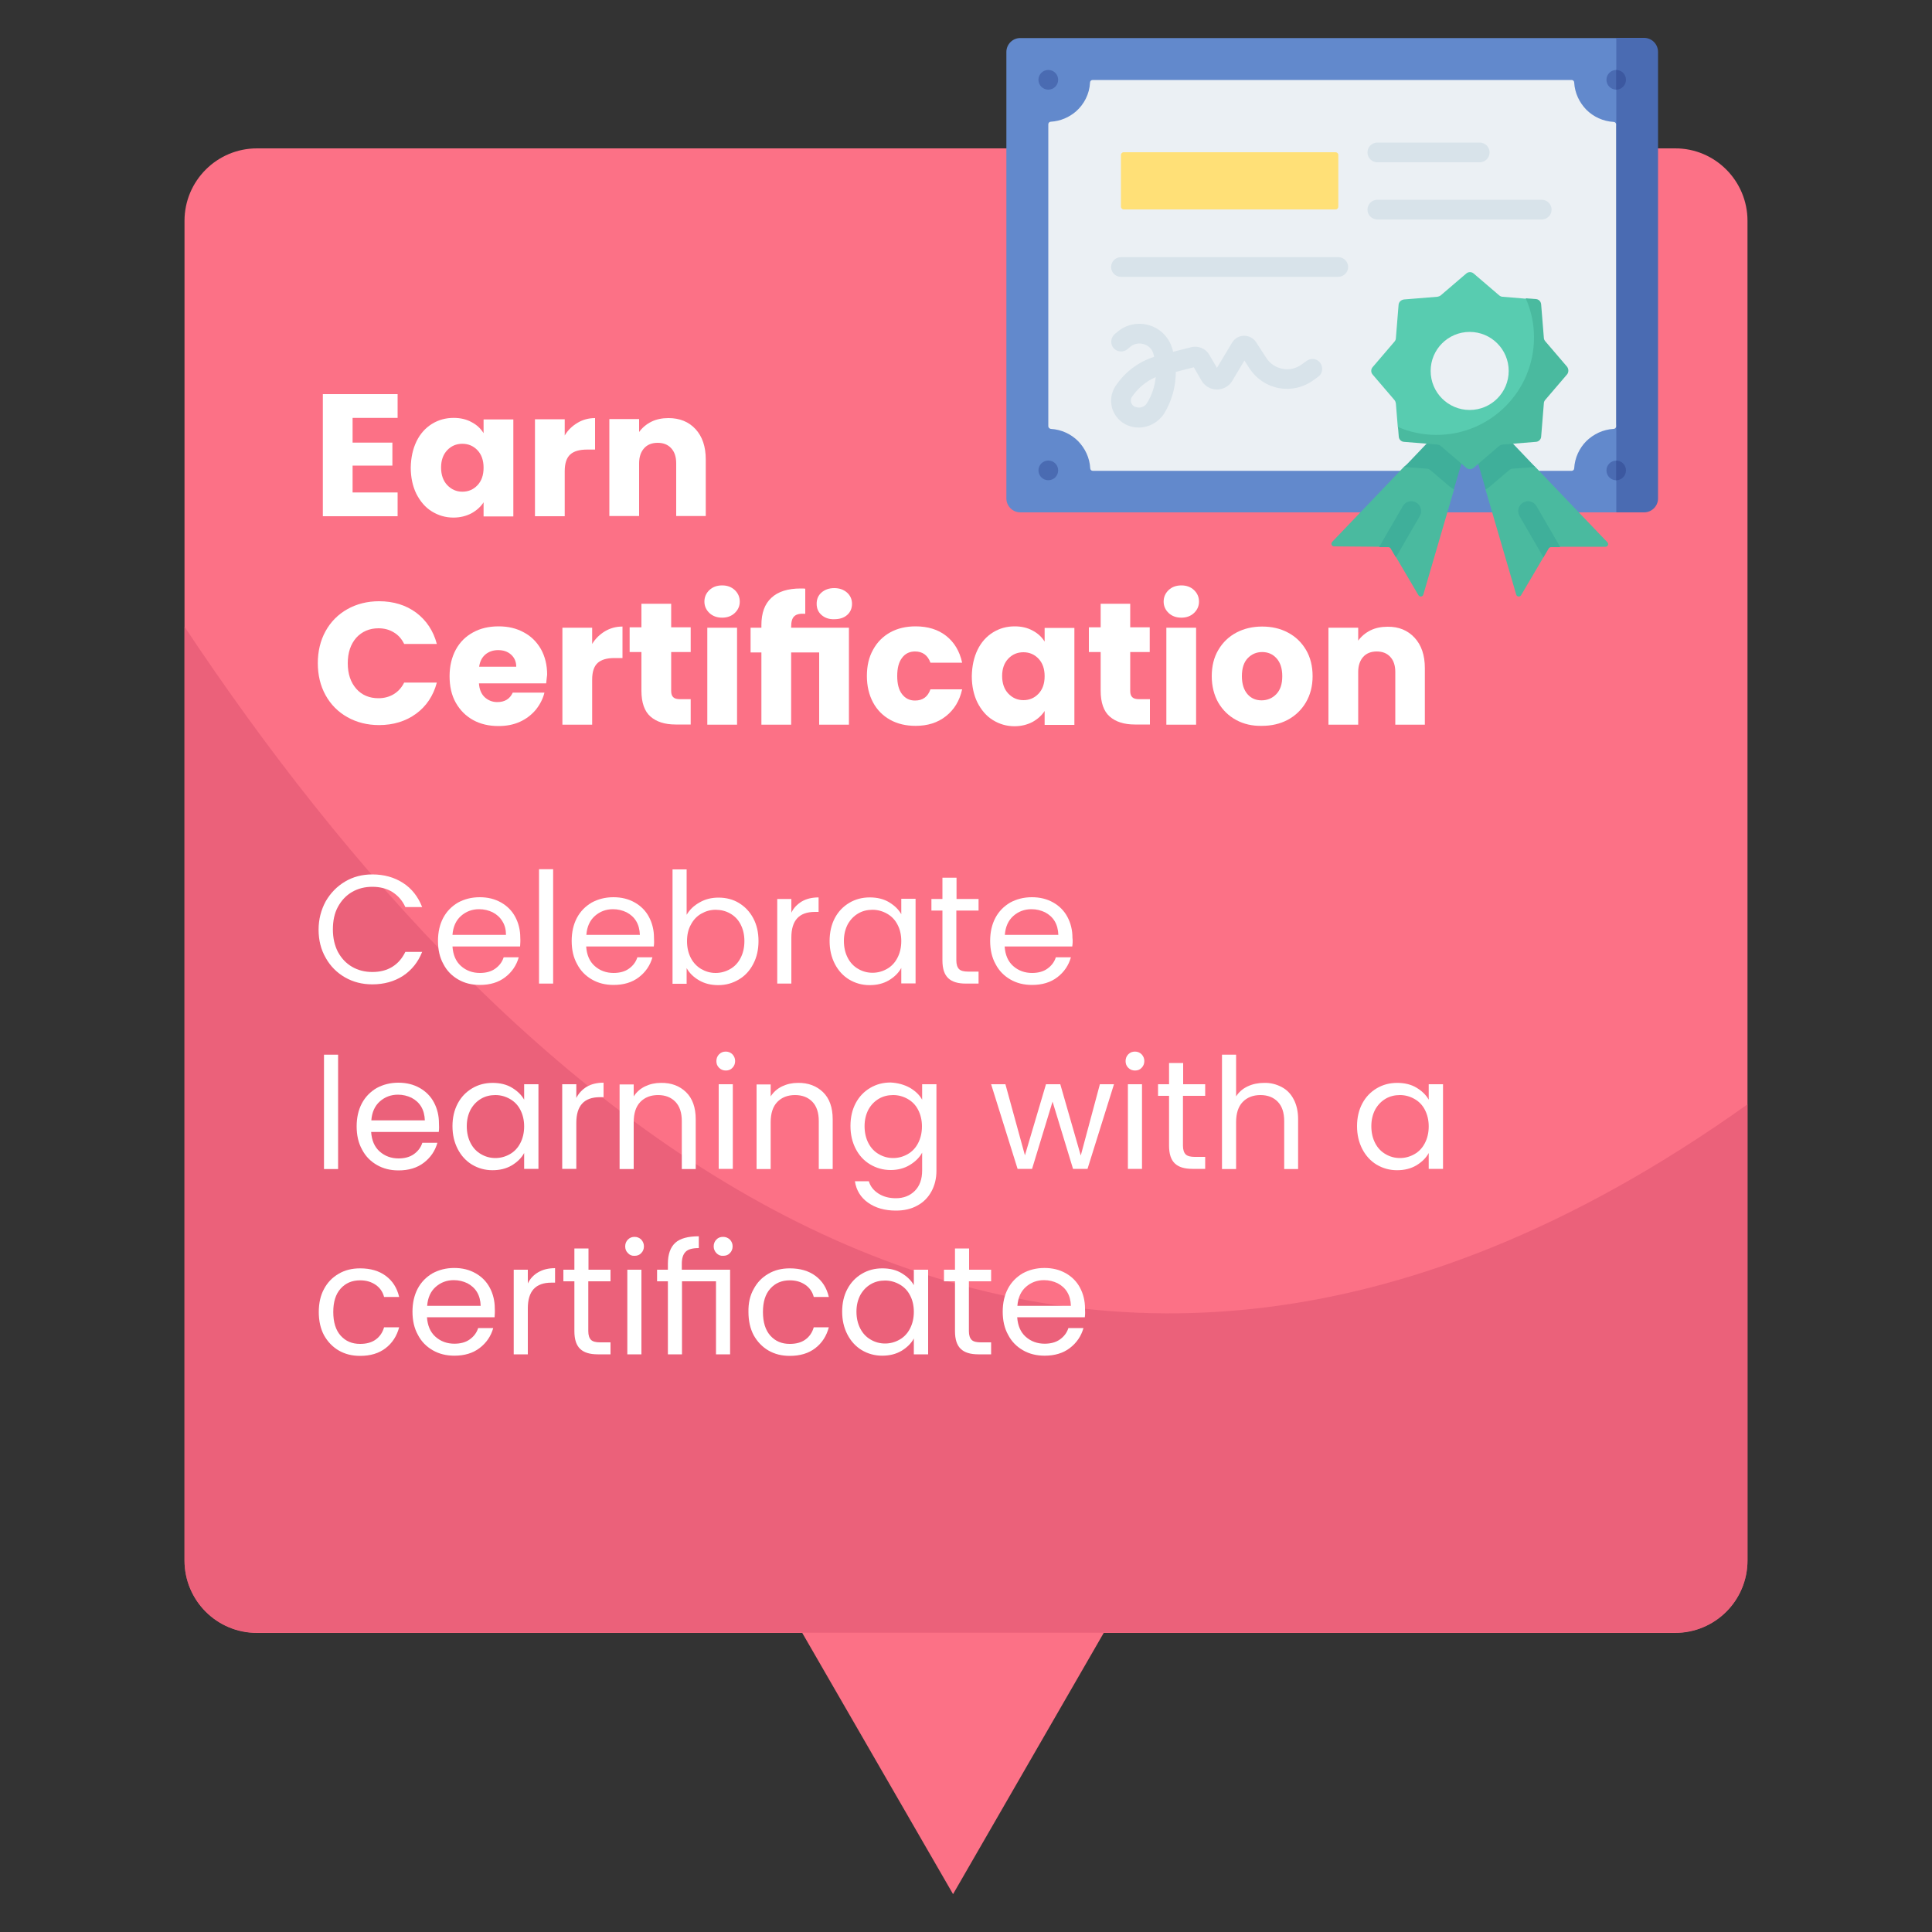 <?xml version="1.0" encoding="utf-8"?>
<!-- Generator: Adobe Illustrator 26.0.1, SVG Export Plug-In . SVG Version: 6.00 Build 0)  -->
<svg version="1.1" id="Layer_1" xmlns="http://www.w3.org/2000/svg" xmlns:xlink="http://www.w3.org/1999/xlink" x="0px" y="0px"
	 viewBox="0 0 1000 1000" style="enable-background:new 0 0 1000 1000;" xml:space="preserve">
<rect x="0" y="0" width="1000" height="1000" fill="#333333" stroke="none"/>
<style type="text/css">
	.st0{fill:#FC7186;}
	.st1{opacity:0.7;fill:#E55A75;}
	.st2{fill:#FFFFFF;}
	.st3{fill:#6289CC;}
	.st4{fill:#4A6BB2;}
	.st5{fill:#EBF0F4;}
	.st6{fill:#3C58A0;}
	.st7{fill:#4ABA9F;}
	.st8{fill:#3FAF9A;}
	.st9{fill:#58CCB0;}
	.st10{fill:#FFE077;}
	.st11{fill:#D8E3EA;}
</style>
<g>
	<polygon class="st0" points="493.3,980.4 596.6,801.3 389.9,801.3 	"/>
	<path class="st0" d="M904.5,114.3v693.4c0,20.8-16.8,37.5-37.5,37.5H133c-20.8,0-37.5-16.8-37.5-37.5V114.3
		c0-20.7,16.8-37.5,37.5-37.5H867C887.7,76.7,904.5,93.6,904.5,114.3z"/>
	<path class="st1" d="M904.5,571.6v236c0,20.8-16.8,37.5-37.5,37.5H133c-20.8,0-37.5-16.8-37.5-37.5V324.4
		C260.8,573,540.3,831.4,904.5,571.6z"/>
	<g>
		<path class="st2" d="M182.5,216.3v12.8h20.6V241h-20.6v13.9h23.3v12.3h-38.7V204h38.7v12.3H182.5z"/>
		<path class="st2" d="M215.6,228.4c1.9-3.9,4.6-6.9,8-9c3.4-2.1,7.1-3.1,11.2-3.1c3.5,0,6.6,0.7,9.3,2.2c2.7,1.4,4.7,3.3,6.2,5.7
			v-7.1h15.4v50.2h-15.4V260c-1.5,2.3-3.6,4.2-6.3,5.7c-2.7,1.4-5.8,2.2-9.3,2.2c-4.1,0-7.8-1.1-11.2-3.2c-3.4-2.1-6-5.2-8-9.1
			c-1.9-3.9-2.9-8.5-2.9-13.6C212.7,236.8,213.7,232.3,215.6,228.4z M247.1,233c-2.1-2.2-4.7-3.3-7.8-3.3s-5.7,1.1-7.8,3.3
			c-2.1,2.2-3.2,5.2-3.2,9s1.1,6.9,3.2,9.1c2.1,2.2,4.7,3.4,7.8,3.4s5.7-1.1,7.8-3.3c2.1-2.2,3.2-5.2,3.2-9.1
			C250.3,238.2,249.2,235.2,247.1,233z"/>
		<path class="st2" d="M299,218.8c2.7-1.6,5.7-2.4,9-2.4v16.3h-4.2c-3.8,0-6.7,0.8-8.6,2.5c-1.9,1.7-2.9,4.5-2.9,8.7v23.3h-15.4
			v-50.2h15.4v8.4C294,222.5,296.3,220.4,299,218.8z"/>
		<path class="st2" d="M360,222.1c3.5,3.8,5.3,9,5.3,15.7v29.3H350v-27.3c0-3.4-0.9-6-2.6-7.8c-1.7-1.9-4.1-2.8-7-2.8
			c-2.9,0-5.3,0.9-7,2.8c-1.7,1.9-2.6,4.5-2.6,7.8v27.3h-15.4v-50.2h15.4v6.7c1.6-2.2,3.7-4,6.3-5.3c2.6-1.3,5.6-1.9,8.9-1.9
			C351.8,216.4,356.5,218.3,360,222.1z"/>
		<path class="st2" d="M168.5,326.7c2.7-4.9,6.5-8.7,11.3-11.4c4.8-2.7,10.3-4.1,16.4-4.1c7.5,0,13.9,2,19.2,5.9
			c5.3,4,8.9,9.4,10.7,16.2h-16.9c-1.3-2.6-3-4.6-5.4-6c-2.3-1.4-4.9-2.1-7.9-2.1c-4.7,0-8.6,1.7-11.5,4.9
			c-2.9,3.3-4.4,7.7-4.4,13.2c0,5.5,1.5,9.9,4.4,13.2c2.9,3.3,6.8,4.9,11.5,4.9c2.9,0,5.6-0.7,7.9-2.1c2.3-1.4,4.1-3.4,5.4-6h16.9
			c-1.8,6.8-5.4,12.2-10.7,16.1c-5.3,3.9-11.8,5.9-19.2,5.9c-6.1,0-11.6-1.4-16.4-4.1c-4.8-2.7-8.6-6.5-11.3-11.4s-4-10.4-4-16.6
			C164.5,337.2,165.8,331.6,168.5,326.7z"/>
		<path class="st2" d="M282.7,353.7h-34.8c0.2,3.1,1.2,5.5,3,7.2c1.8,1.6,3.9,2.5,6.5,2.5c3.8,0,6.5-1.6,8-4.9h16.4
			c-0.8,3.3-2.4,6.3-4.5,8.9c-2.2,2.6-4.9,4.7-8.2,6.2c-3.3,1.5-7,2.2-11.1,2.2c-4.9,0-9.3-1-13.1-3.1c-3.8-2.1-6.8-5.1-9-9
			c-2.2-3.9-3.2-8.5-3.2-13.7s1.1-9.8,3.2-13.7c2.1-3.9,5.1-6.9,9-9c3.8-2.1,8.2-3.1,13.2-3.1c4.9,0,9.2,1,13,3.1
			c3.8,2,6.7,4.9,8.9,8.7c2.1,3.8,3.2,8.2,3.2,13.2C283,350.6,282.9,352.1,282.7,353.7z M267.2,345.1c0-2.6-0.9-4.7-2.7-6.3
			s-4-2.3-6.7-2.3c-2.6,0-4.8,0.8-6.5,2.2c-1.8,1.5-2.9,3.6-3.3,6.4H267.2z"/>
		<path class="st2" d="M313.2,326.7c2.7-1.6,5.7-2.4,9-2.4v16.3H318c-3.8,0-6.7,0.8-8.6,2.5c-1.9,1.7-2.9,4.5-2.9,8.7v23.3h-15.4
			v-50.2h15.4v8.4C308.2,330.5,310.5,328.3,313.2,326.7z"/>
		<path class="st2" d="M357.5,362v13h-7.8c-5.6,0-9.9-1.4-13-4.1c-3.1-2.7-4.7-7.2-4.7-13.4v-20h-6.1v-12.8h6.1v-12.2h15.4v12.2
			h10.1v12.8h-10.1v20.2c0,1.5,0.4,2.6,1.1,3.2c0.7,0.7,1.9,1,3.6,1H357.5z"/>
		<path class="st2" d="M367.2,317.3c-1.7-1.6-2.6-3.6-2.6-5.9c0-2.4,0.9-4.4,2.6-6c1.7-1.6,3.9-2.4,6.6-2.4c2.6,0,4.8,0.8,6.5,2.4
			c1.7,1.6,2.6,3.6,2.6,6c0,2.3-0.9,4.3-2.6,5.9c-1.7,1.6-3.9,2.4-6.5,2.4C371.1,319.7,368.9,318.9,367.2,317.3z M381.5,324.9v50.2
			h-15.4v-50.2H381.5z"/>
		<path class="st2" d="M409.5,324.9h29.9v50.2H424v-37.4h-14.5v37.4h-15.4v-37.4h-5.6v-12.8h5.6v-1.4c0-6.2,1.7-10.9,5.2-14.1
			c3.4-3.2,8.5-4.8,15.1-4.8c1.1,0,1.9,0,2.4,0.1v13c-2.7-0.2-4.6,0.2-5.7,1.3c-1.1,1-1.6,2.8-1.6,5.5V324.9z M425.2,318.3
			c-1.7-1.5-2.5-3.4-2.5-5.8s0.8-4.3,2.5-5.8c1.7-1.5,3.9-2.3,6.6-2.3c2.7,0,4.9,0.8,6.6,2.3s2.6,3.5,2.6,5.8s-0.8,4.3-2.5,5.8
			c-1.7,1.5-3.9,2.2-6.7,2.2C429.1,320.6,426.9,319.8,425.2,318.3z"/>
		<path class="st2" d="M451.9,336.3c2.1-3.9,5.1-6.9,8.9-9c3.8-2.1,8.2-3.1,13.1-3.1c6.3,0,11.6,1.6,15.8,4.9
			c4.2,3.3,7,7.9,8.3,13.9h-16.4c-1.4-3.8-4-5.8-8-5.8c-2.8,0-5.1,1.1-6.7,3.3c-1.7,2.2-2.5,5.3-2.5,9.4c0,4.1,0.8,7.2,2.5,9.4
			c1.7,2.2,3.9,3.3,6.7,3.3c4,0,6.6-1.9,8-5.8H498c-1.3,5.9-4.1,10.5-8.4,13.9c-4.3,3.4-9.5,5-15.7,5c-4.9,0-9.3-1-13.1-3.1
			c-3.8-2.1-6.8-5.1-8.9-9c-2.1-3.9-3.2-8.5-3.2-13.7S449.7,340.2,451.9,336.3z"/>
		<path class="st2" d="M506,336.3c1.9-3.9,4.6-6.9,8-9c3.4-2.1,7.1-3.1,11.2-3.1c3.5,0,6.6,0.7,9.3,2.2c2.7,1.4,4.7,3.3,6.2,5.7
			v-7.1h15.4v50.2h-15.4V368c-1.5,2.3-3.6,4.2-6.3,5.7c-2.7,1.4-5.8,2.2-9.3,2.2c-4.1,0-7.8-1.1-11.2-3.2c-3.4-2.1-6-5.2-8-9.1
			c-1.9-3.9-2.9-8.5-2.9-13.6C503.1,344.7,504.1,340.2,506,336.3z M537.5,340.9c-2.1-2.2-4.7-3.3-7.8-3.3s-5.7,1.1-7.8,3.3
			c-2.1,2.2-3.2,5.2-3.2,9s1.1,6.9,3.2,9.1c2.1,2.2,4.7,3.4,7.8,3.4s5.7-1.1,7.8-3.3c2.1-2.2,3.2-5.2,3.2-9.1
			C540.7,346.1,539.6,343.1,537.5,340.9z"/>
		<path class="st2" d="M595.2,362v13h-7.8c-5.6,0-9.9-1.4-13-4.1c-3.1-2.7-4.7-7.2-4.7-13.4v-20h-6.1v-12.8h6.1v-12.2H585v12.2h10.1
			v12.8H585v20.2c0,1.5,0.4,2.6,1.1,3.2c0.7,0.7,1.9,1,3.6,1H595.2z"/>
		<path class="st2" d="M604.9,317.3c-1.7-1.6-2.6-3.6-2.6-5.9c0-2.4,0.9-4.4,2.6-6c1.7-1.6,3.9-2.4,6.6-2.4c2.6,0,4.8,0.8,6.5,2.4
			c1.7,1.6,2.6,3.6,2.6,6c0,2.3-0.9,4.3-2.6,5.9c-1.7,1.6-3.9,2.4-6.5,2.4C608.8,319.7,606.6,318.9,604.9,317.3z M619.1,324.9v50.2
			h-15.4v-50.2H619.1z"/>
		<path class="st2" d="M639.9,372.7c-3.9-2.1-7-5.1-9.3-9c-2.2-3.9-3.4-8.5-3.4-13.7c0-5.2,1.1-9.7,3.4-13.6c2.3-3.9,5.4-6.9,9.4-9
			c4-2.1,8.4-3.1,13.3-3.1c4.9,0,9.4,1,13.3,3.1c4,2.1,7.1,5.1,9.4,9c2.3,3.9,3.4,8.5,3.4,13.6c0,5.2-1.2,9.7-3.5,13.6
			c-2.3,3.9-5.5,6.9-9.4,9c-4,2.1-8.4,3.1-13.4,3.1C648.2,375.8,643.8,374.8,639.9,372.7z M660.6,359.3c2.1-2.2,3.1-5.2,3.1-9.3
			c0-4-1-7.1-3-9.3c-2-2.2-4.5-3.2-7.4-3.2c-3,0-5.5,1.1-7.5,3.2c-2,2.1-3,5.2-3,9.3c0,4,1,7.1,2.9,9.3c1.9,2.2,4.4,3.2,7.3,3.2
			S658.6,361.4,660.6,359.3z"/>
		<path class="st2" d="M732.2,330.1c3.5,3.8,5.3,9,5.3,15.7v29.3h-15.3v-27.3c0-3.4-0.9-6-2.6-7.8c-1.7-1.9-4.1-2.8-7-2.8
			c-2.9,0-5.3,0.9-7,2.8c-1.7,1.9-2.6,4.5-2.6,7.8v27.3h-15.4v-50.2H703v6.7c1.6-2.2,3.7-4,6.3-5.3c2.6-1.3,5.6-1.9,8.9-1.9
			C724,324.3,728.7,326.3,732.2,330.1z"/>
	</g>
	<g>
		<path class="st2" d="M168.6,466.5c2.5-4.3,5.8-7.7,10-10.2c4.2-2.5,8.9-3.7,14.1-3.7c6.1,0,11.4,1.5,15.9,4.4
			c4.5,2.9,7.8,7.1,9.9,12.5h-8.7c-1.5-3.4-3.8-5.9-6.7-7.8c-2.9-1.8-6.4-2.7-10.4-2.7c-3.9,0-7.4,0.9-10.5,2.7
			c-3.1,1.8-5.5,4.4-7.3,7.7c-1.8,3.3-2.6,7.2-2.6,11.7c0,4.4,0.9,8.3,2.6,11.6c1.8,3.3,4.2,5.9,7.3,7.7c3.1,1.8,6.6,2.7,10.5,2.7
			c4.1,0,7.5-0.9,10.4-2.7c2.9-1.8,5.1-4.4,6.7-7.7h8.7c-2.1,5.3-5.4,9.4-9.9,12.4c-4.5,2.9-9.8,4.4-15.9,4.4
			c-5.2,0-9.9-1.2-14.1-3.6c-4.2-2.4-7.6-5.8-10-10.1c-2.5-4.3-3.7-9.2-3.7-14.6S166.2,470.9,168.6,466.5z"/>
		<path class="st2" d="M269.2,489.9h-35c0.3,4.3,1.7,7.7,4.4,10.1c2.7,2.4,6,3.6,9.8,3.6c3.1,0,5.8-0.7,7.9-2.2
			c2.1-1.5,3.6-3.4,4.4-5.9h7.8c-1.2,4.2-3.5,7.6-7,10.3s-7.9,4-13.1,4c-4.2,0-7.9-0.9-11.2-2.8c-3.3-1.9-5.9-4.5-7.7-8
			c-1.9-3.4-2.8-7.4-2.8-12c0-4.5,0.9-8.5,2.7-11.9c1.8-3.4,4.4-6,7.6-7.9c3.3-1.8,7-2.8,11.3-2.8c4.2,0,7.8,0.9,11,2.7
			s5.7,4.3,7.4,7.5c1.7,3.2,2.6,6.8,2.6,10.8C269.4,486.9,269.3,488.4,269.2,489.9z M260,476.8c-1.2-2-2.9-3.5-5-4.6
			c-2.1-1-4.4-1.6-7-1.6c-3.7,0-6.8,1.2-9.4,3.5c-2.6,2.3-4.1,5.6-4.4,9.8h27.7C261.9,481.2,261.3,478.8,260,476.8z"/>
		<path class="st2" d="M286.3,449.9v59.2H279v-59.2H286.3z"/>
		<path class="st2" d="M338.4,489.9h-35c0.3,4.3,1.7,7.7,4.4,10.1c2.7,2.4,6,3.6,9.8,3.6c3.1,0,5.8-0.7,7.9-2.2
			c2.1-1.5,3.6-3.4,4.4-5.9h7.8c-1.2,4.2-3.5,7.6-7,10.3s-7.9,4-13.1,4c-4.2,0-7.9-0.9-11.2-2.8c-3.3-1.9-5.9-4.5-7.7-8
			c-1.9-3.4-2.8-7.4-2.8-12c0-4.5,0.9-8.5,2.7-11.9c1.8-3.4,4.4-6,7.6-7.9c3.3-1.8,7-2.8,11.3-2.8c4.2,0,7.8,0.9,11,2.7
			s5.7,4.3,7.4,7.5c1.7,3.2,2.6,6.8,2.6,10.8C338.6,486.9,338.6,488.4,338.4,489.9z M329.3,476.8c-1.2-2-2.9-3.5-5-4.6
			c-2.1-1-4.4-1.6-7-1.6c-3.7,0-6.8,1.2-9.4,3.5c-2.6,2.3-4.1,5.6-4.4,9.8h27.7C331.1,481.2,330.5,478.8,329.3,476.8z"/>
		<path class="st2" d="M362.1,467.1c2.9-1.7,6.2-2.5,9.8-2.5c3.9,0,7.5,0.9,10.6,2.8c3.1,1.9,5.6,4.5,7.4,7.9
			c1.8,3.4,2.7,7.3,2.7,11.8c0,4.4-0.9,8.4-2.7,11.8c-1.8,3.5-4.3,6.2-7.5,8.1s-6.7,2.9-10.6,2.9c-3.8,0-7.1-0.8-10-2.5
			c-2.9-1.7-5-3.8-6.4-6.3v8.1h-7.3v-59.2h7.3v23.5C357,470.8,359.2,468.7,362.1,467.1z M383.3,478.4c-1.3-2.5-3.1-4.3-5.4-5.6
			s-4.8-1.9-7.5-1.9c-2.7,0-5.1,0.7-7.4,2c-2.3,1.3-4.1,3.2-5.4,5.7c-1.4,2.5-2,5.3-2,8.6c0,3.3,0.7,6.2,2,8.7s3.2,4.4,5.4,5.7
			c2.3,1.3,4.7,2,7.4,2c2.7,0,5.2-0.7,7.5-2c2.3-1.3,4.1-3.2,5.4-5.7c1.3-2.5,2-5.4,2-8.8C385.3,483.7,384.6,480.9,383.3,478.4z"/>
		<path class="st2" d="M415,466.6c2.4-1.4,5.3-2.1,8.7-2.1v7.5h-1.9c-8.2,0-12.2,4.4-12.2,13.3v23.8h-7.3v-43.8h7.3v7.1
			C410.8,469.9,412.7,468,415,466.6z"/>
		<path class="st2" d="M432.1,475.2c1.8-3.4,4.3-6,7.5-7.9c3.2-1.9,6.7-2.8,10.6-2.8c3.8,0,7.2,0.8,10,2.5c2.8,1.7,4.9,3.7,6.3,6.2
			v-8h7.4v43.8h-7.4V501c-1.4,2.6-3.6,4.7-6.4,6.4c-2.9,1.7-6.2,2.5-10,2.5c-3.9,0-7.4-1-10.6-2.9c-3.1-1.9-5.6-4.6-7.4-8.1
			c-1.8-3.5-2.7-7.4-2.7-11.8C429.4,482.6,430.3,478.6,432.1,475.2z M464.5,478.5c-1.3-2.5-3.1-4.3-5.4-5.6c-2.3-1.3-4.8-2-7.5-2
			s-5.2,0.6-7.4,1.9c-2.2,1.3-4,3.1-5.4,5.6c-1.3,2.5-2,5.3-2,8.6c0,3.4,0.7,6.3,2,8.8c1.3,2.5,3.1,4.4,5.4,5.7c2.2,1.3,4.7,2,7.4,2
			s5.2-0.7,7.5-2c2.3-1.3,4.1-3.2,5.4-5.7c1.3-2.5,2-5.4,2-8.7C466.5,483.8,465.8,480.9,464.5,478.5z"/>
		<path class="st2" d="M495,471.3v25.8c0,2.1,0.5,3.6,1.4,4.5c0.9,0.9,2.5,1.3,4.7,1.3h5.4v6.2h-6.6c-4.1,0-7.1-0.9-9.1-2.8
			c-2-1.9-3-4.9-3-9.2v-25.8h-5.7v-6h5.7v-11h7.3v11h11.4v6H495z"/>
		<path class="st2" d="M555,489.9h-35c0.3,4.3,1.7,7.7,4.4,10.1c2.7,2.4,6,3.6,9.8,3.6c3.1,0,5.8-0.7,7.9-2.2
			c2.1-1.5,3.6-3.4,4.4-5.9h7.8c-1.2,4.2-3.5,7.6-7,10.3s-7.9,4-13.1,4c-4.2,0-7.9-0.9-11.2-2.8c-3.3-1.9-5.9-4.5-7.7-8
			c-1.9-3.4-2.8-7.4-2.8-12c0-4.5,0.9-8.5,2.7-11.9c1.8-3.4,4.4-6,7.6-7.9c3.3-1.8,7-2.8,11.3-2.8c4.2,0,7.8,0.9,11,2.7
			s5.7,4.3,7.4,7.5c1.7,3.2,2.6,6.8,2.6,10.8C555.3,486.9,555.2,488.4,555,489.9z M545.9,476.8c-1.2-2-2.9-3.5-5-4.6
			c-2.1-1-4.4-1.6-7-1.6c-3.7,0-6.8,1.2-9.4,3.5c-2.6,2.3-4.1,5.6-4.4,9.8h27.7C547.7,481.2,547.1,478.8,545.9,476.8z"/>
		<path class="st2" d="M175,545.9v59.2h-7.3v-59.2H175z"/>
		<path class="st2" d="M227.1,585.9h-35c0.3,4.3,1.7,7.7,4.4,10.1c2.7,2.4,6,3.6,9.8,3.6c3.1,0,5.8-0.7,7.9-2.2
			c2.1-1.5,3.6-3.4,4.4-5.9h7.8c-1.2,4.2-3.5,7.6-7,10.3s-7.9,4-13.1,4c-4.2,0-7.9-0.9-11.2-2.8c-3.3-1.9-5.9-4.5-7.7-8
			c-1.9-3.4-2.8-7.4-2.8-12c0-4.5,0.9-8.5,2.7-11.9c1.8-3.4,4.4-6,7.6-7.9c3.3-1.8,7-2.8,11.3-2.8c4.2,0,7.8,0.9,11,2.7
			s5.7,4.3,7.4,7.5c1.7,3.2,2.6,6.8,2.6,10.8C227.3,582.9,227.3,584.3,227.1,585.9z M218,572.8c-1.2-2-2.9-3.5-5-4.6
			c-2.1-1-4.4-1.6-7-1.6c-3.7,0-6.8,1.2-9.4,3.5c-2.6,2.3-4.1,5.6-4.4,9.8h27.7C219.8,577.2,219.2,574.8,218,572.8z"/>
		<path class="st2" d="M236.9,571.2c1.8-3.4,4.3-6,7.5-7.9c3.2-1.9,6.7-2.8,10.6-2.8c3.8,0,7.2,0.8,10,2.5c2.8,1.7,4.9,3.7,6.3,6.2
			v-8h7.4v43.8h-7.4v-8.2c-1.4,2.6-3.6,4.7-6.4,6.4c-2.9,1.7-6.2,2.5-10,2.5c-3.9,0-7.4-1-10.6-2.9c-3.1-1.9-5.6-4.6-7.4-8.1
			c-1.8-3.5-2.7-7.4-2.7-11.8C234.2,578.5,235.1,574.6,236.9,571.2z M269.3,574.4c-1.3-2.5-3.1-4.3-5.4-5.6c-2.3-1.3-4.8-2-7.5-2
			s-5.2,0.6-7.4,1.9c-2.2,1.3-4,3.1-5.4,5.6c-1.3,2.5-2,5.3-2,8.6c0,3.4,0.7,6.3,2,8.8c1.3,2.5,3.1,4.4,5.4,5.7c2.2,1.3,4.7,2,7.4,2
			s5.2-0.7,7.5-2c2.3-1.3,4.1-3.2,5.4-5.7c1.3-2.5,2-5.4,2-8.7C271.3,579.8,270.6,576.9,269.3,574.4z"/>
		<path class="st2" d="M303.7,562.5c2.4-1.4,5.3-2.1,8.7-2.1v7.5h-1.9c-8.2,0-12.2,4.4-12.2,13.3v23.8H291v-43.8h7.3v7.1
			C299.5,565.9,301.4,563.9,303.7,562.5z"/>
		<path class="st2" d="M355.1,565.3c3.3,3.2,5,7.9,5,14v25.8h-7.2v-24.8c0-4.4-1.1-7.7-3.3-10c-2.2-2.3-5.2-3.5-9-3.5
			c-3.8,0-6.9,1.2-9.2,3.6c-2.3,2.4-3.4,5.9-3.4,10.5v24.2h-7.3v-43.8h7.3v6.2c1.4-2.2,3.4-4,5.9-5.2c2.5-1.2,5.2-1.8,8.2-1.8
			C347.5,560.4,351.8,562.1,355.1,565.3z"/>
		<path class="st2" d="M372.2,552.7c-1-1-1.4-2.1-1.4-3.5c0-1.4,0.5-2.6,1.4-3.5c1-1,2.1-1.4,3.5-1.4c1.3,0,2.5,0.5,3.4,1.4
			c0.9,1,1.4,2.1,1.4,3.5c0,1.4-0.5,2.6-1.4,3.5c-0.9,1-2.1,1.4-3.4,1.4C374.4,554.1,373.2,553.7,372.2,552.7z M379.3,561.2v43.8
			H372v-43.8H379.3z"/>
		<path class="st2" d="M426,565.3c3.3,3.2,5,7.9,5,14v25.8h-7.2v-24.8c0-4.4-1.1-7.7-3.3-10c-2.2-2.3-5.2-3.5-9-3.5
			c-3.8,0-6.9,1.2-9.2,3.6c-2.3,2.4-3.4,5.9-3.4,10.5v24.2h-7.3v-43.8h7.3v6.2c1.4-2.2,3.4-4,5.9-5.2c2.5-1.2,5.2-1.8,8.2-1.8
			C418.3,560.4,422.7,562.1,426,565.3z"/>
		<path class="st2" d="M470.9,563c2.9,1.7,5,3.7,6.4,6.2v-8h7.4V606c0,4-0.9,7.6-2.6,10.7c-1.7,3.1-4.1,5.6-7.3,7.3
			c-3.2,1.8-6.9,2.6-11.1,2.6c-5.8,0-10.6-1.4-14.4-4.1s-6.1-6.4-6.8-11.1h7.2c0.8,2.7,2.5,4.8,5,6.4c2.5,1.6,5.5,2.4,9,2.4
			c4,0,7.3-1.3,9.8-3.8c2.5-2.5,3.8-6,3.8-10.6v-9.2c-1.4,2.6-3.6,4.7-6.4,6.4c-2.8,1.7-6.1,2.6-9.9,2.6c-3.9,0-7.4-1-10.6-2.9
			c-3.2-1.9-5.7-4.6-7.5-8.1c-1.8-3.5-2.7-7.4-2.7-11.8c0-4.5,0.9-8.4,2.7-11.8c1.8-3.4,4.3-6,7.5-7.9c3.2-1.9,6.7-2.8,10.6-2.8
			C464.7,560.5,468,561.4,470.9,563z M475.2,574.4c-1.3-2.5-3.1-4.3-5.4-5.6c-2.3-1.3-4.8-2-7.5-2s-5.2,0.6-7.4,1.9
			c-2.2,1.3-4,3.1-5.4,5.6c-1.3,2.5-2,5.3-2,8.6c0,3.4,0.7,6.3,2,8.8c1.3,2.5,3.1,4.4,5.4,5.7c2.2,1.3,4.7,2,7.4,2s5.2-0.7,7.5-2
			c2.3-1.3,4.1-3.2,5.4-5.7c1.3-2.5,2-5.4,2-8.7C477.2,579.8,476.5,576.9,475.2,574.4z"/>
		<path class="st2" d="M576.6,561.2l-13.7,43.8h-7.5l-10.6-34.8l-10.6,34.8h-7.5L513,561.2h7.4l10.1,36.8l10.9-36.8h7.4l10.6,36.9
			l9.9-36.9H576.6z"/>
		<path class="st2" d="M584,552.7c-1-1-1.4-2.1-1.4-3.5c0-1.4,0.5-2.6,1.4-3.5c1-1,2.1-1.4,3.5-1.4c1.3,0,2.5,0.5,3.4,1.4
			c0.9,1,1.4,2.1,1.4,3.5c0,1.4-0.5,2.6-1.4,3.5c-0.9,1-2.1,1.4-3.4,1.4C586.2,554.1,585,553.7,584,552.7z M591.1,561.2v43.8h-7.3
			v-43.8H591.1z"/>
		<path class="st2" d="M612.3,567.2v25.8c0,2.1,0.5,3.6,1.4,4.5c0.9,0.9,2.5,1.3,4.7,1.3h5.4v6.2h-6.6c-4.1,0-7.1-0.9-9.1-2.8
			c-2-1.9-3-4.9-3-9.2v-25.8h-5.7v-6h5.7v-11h7.3v11h11.4v6H612.3z"/>
		<path class="st2" d="M663.3,562.6c2.7,1.4,4.8,3.5,6.3,6.4c1.5,2.8,2.3,6.3,2.3,10.3v25.8h-7.2v-24.8c0-4.4-1.1-7.7-3.3-10
			c-2.2-2.3-5.2-3.5-9-3.5c-3.8,0-6.9,1.2-9.2,3.6c-2.3,2.4-3.4,5.9-3.4,10.5v24.2h-7.3v-59.2h7.3v21.6c1.4-2.2,3.4-4,6-5.2
			c2.5-1.2,5.4-1.8,8.5-1.8C657.6,560.4,660.6,561.2,663.3,562.6z"/>
		<path class="st2" d="M705.1,571.2c1.8-3.4,4.3-6,7.5-7.9c3.2-1.9,6.7-2.8,10.6-2.8c3.8,0,7.2,0.8,10,2.5c2.8,1.7,4.9,3.7,6.3,6.2
			v-8h7.4v43.8h-7.4v-8.2c-1.4,2.6-3.6,4.7-6.4,6.4c-2.9,1.7-6.2,2.5-10,2.5c-3.9,0-7.4-1-10.6-2.9c-3.1-1.9-5.6-4.6-7.4-8.1
			c-1.8-3.5-2.7-7.4-2.7-11.8C702.4,578.5,703.3,574.6,705.1,571.2z M737.5,574.4c-1.3-2.5-3.1-4.3-5.4-5.6c-2.3-1.3-4.8-2-7.5-2
			s-5.2,0.6-7.4,1.9c-2.2,1.3-4,3.1-5.4,5.6c-1.3,2.5-2,5.3-2,8.6c0,3.4,0.7,6.3,2,8.8c1.3,2.5,3.1,4.4,5.4,5.7c2.2,1.3,4.7,2,7.4,2
			s5.2-0.7,7.5-2c2.3-1.3,4.1-3.2,5.4-5.7c1.3-2.5,2-5.4,2-8.7C739.5,579.8,738.8,576.9,737.5,574.4z"/>
		<path class="st2" d="M167.7,667.2c1.8-3.4,4.3-6,7.6-7.9c3.2-1.9,6.9-2.8,11.1-2.8c5.4,0,9.8,1.3,13.3,3.9
			c3.5,2.6,5.8,6.2,6.9,10.9h-7.8c-0.7-2.7-2.2-4.8-4.4-6.3c-2.2-1.5-4.8-2.3-8-2.3c-4.2,0-7.5,1.4-10.1,4.3
			c-2.6,2.9-3.8,6.9-3.8,12.1c0,5.3,1.3,9.4,3.8,12.2c2.6,2.9,5.9,4.3,10.1,4.3c3.2,0,5.9-0.7,8-2.2c2.1-1.5,3.6-3.6,4.4-6.4h7.8
			c-1.2,4.5-3.5,8.1-7,10.8c-3.5,2.7-7.9,4-13.2,4c-4.2,0-7.8-0.9-11.1-2.8c-3.2-1.9-5.7-4.5-7.6-7.9c-1.8-3.4-2.7-7.4-2.7-12
			C165,674.5,165.9,670.5,167.7,667.2z"/>
		<path class="st2" d="M256,681.8h-35c0.3,4.3,1.7,7.7,4.4,10.1c2.7,2.4,6,3.6,9.8,3.6c3.1,0,5.8-0.7,7.9-2.2
			c2.1-1.5,3.6-3.4,4.4-5.9h7.8c-1.2,4.2-3.5,7.6-7,10.3s-7.9,4-13.1,4c-4.2,0-7.9-0.9-11.2-2.8c-3.3-1.9-5.9-4.5-7.7-8
			c-1.9-3.4-2.8-7.4-2.8-12c0-4.5,0.9-8.5,2.7-11.9c1.8-3.4,4.4-6,7.6-7.9c3.3-1.8,7-2.8,11.3-2.8c4.2,0,7.8,0.9,11,2.7
			s5.7,4.3,7.4,7.5c1.7,3.2,2.6,6.8,2.6,10.8C256.2,678.8,256.1,680.3,256,681.8z M246.9,668.8c-1.2-2-2.9-3.5-5-4.6
			c-2.1-1-4.4-1.6-7-1.6c-3.7,0-6.8,1.2-9.4,3.5c-2.6,2.3-4.1,5.6-4.4,9.8h27.7C248.7,673.1,248.1,670.8,246.9,668.8z"/>
		<path class="st2" d="M278.6,658.5c2.4-1.4,5.3-2.1,8.7-2.1v7.5h-1.9c-8.2,0-12.2,4.4-12.2,13.3V701h-7.3v-43.8h7.3v7.1
			C274.4,661.8,276.2,659.9,278.6,658.5z"/>
		<path class="st2" d="M304.5,663.2V689c0,2.1,0.5,3.6,1.4,4.5c0.9,0.9,2.5,1.3,4.7,1.3h5.4v6.2h-6.6c-4.1,0-7.1-0.9-9.1-2.8
			c-2-1.9-3-4.9-3-9.2v-25.8h-5.7v-6h5.7v-11h7.3v11h11.4v6H304.5z"/>
		<path class="st2" d="M325,648.6c-1-1-1.4-2.1-1.4-3.5c0-1.4,0.5-2.6,1.4-3.5c1-1,2.1-1.4,3.5-1.4c1.3,0,2.5,0.5,3.4,1.4
			c0.9,1,1.4,2.1,1.4,3.5c0,1.4-0.5,2.6-1.4,3.5c-0.9,1-2.1,1.4-3.4,1.4C327.1,650.1,325.9,649.6,325,648.6z M332,657.2V701h-7.3
			v-43.8H332z"/>
		<path class="st2" d="M353,657.2h24.9V701h-7.3v-37.8H353V701h-7.3v-37.8h-5.6v-6h5.6v-3.1c0-4.9,1.3-8.5,3.8-10.8
			c2.5-2.3,6.6-3.4,12.2-3.4v6.1c-3.2,0-5.5,0.6-6.8,1.9c-1.3,1.3-2,3.3-2,6.2V657.2z M370.8,648.6c-0.9-1-1.4-2.1-1.4-3.5
			c0-1.4,0.5-2.6,1.4-3.5c0.9-1,2.1-1.4,3.5-1.4c1.4,0,2.5,0.5,3.5,1.4c0.9,1,1.4,2.1,1.4,3.5c0,1.4-0.5,2.6-1.4,3.5
			c-0.9,1-2.1,1.4-3.5,1.4C372.9,650.1,371.8,649.6,370.8,648.6z"/>
		<path class="st2" d="M390.1,667.2c1.8-3.4,4.3-6,7.6-7.9c3.2-1.9,6.9-2.8,11.1-2.8c5.4,0,9.8,1.3,13.3,3.9
			c3.5,2.6,5.8,6.2,6.9,10.9h-7.8c-0.7-2.7-2.2-4.8-4.4-6.3c-2.2-1.5-4.8-2.3-8-2.3c-4.2,0-7.5,1.4-10.1,4.3
			c-2.6,2.9-3.8,6.9-3.8,12.1c0,5.3,1.3,9.4,3.8,12.2c2.6,2.9,5.9,4.3,10.1,4.3c3.2,0,5.9-0.7,8-2.2c2.1-1.5,3.6-3.6,4.4-6.4h7.8
			c-1.2,4.5-3.5,8.1-7,10.8c-3.5,2.7-7.9,4-13.2,4c-4.2,0-7.8-0.9-11.1-2.8c-3.2-1.9-5.7-4.5-7.6-7.9c-1.8-3.4-2.7-7.4-2.7-12
			C387.3,674.5,388.2,670.5,390.1,667.2z"/>
		<path class="st2" d="M438.6,667.2c1.8-3.4,4.3-6,7.5-7.9c3.2-1.9,6.7-2.8,10.6-2.8c3.8,0,7.2,0.8,10,2.5c2.8,1.7,4.9,3.7,6.3,6.2
			v-8h7.4V701H473v-8.2c-1.4,2.6-3.6,4.7-6.4,6.4c-2.9,1.7-6.2,2.5-10,2.5c-3.9,0-7.4-1-10.6-2.9c-3.1-1.9-5.6-4.6-7.4-8.1
			c-1.8-3.5-2.7-7.4-2.7-11.8C435.9,674.5,436.8,670.5,438.6,667.2z M471,670.4c-1.3-2.5-3.1-4.3-5.4-5.6c-2.3-1.3-4.8-2-7.5-2
			s-5.2,0.6-7.4,1.9c-2.2,1.3-4,3.1-5.4,5.6c-1.3,2.5-2,5.3-2,8.6c0,3.4,0.7,6.3,2,8.8c1.3,2.5,3.1,4.4,5.4,5.7c2.2,1.3,4.7,2,7.4,2
			s5.2-0.7,7.5-2c2.3-1.3,4.1-3.2,5.4-5.7c1.3-2.5,2-5.4,2-8.7C473,675.7,472.3,672.8,471,670.4z"/>
		<path class="st2" d="M501.5,663.2V689c0,2.1,0.5,3.6,1.4,4.5c0.9,0.9,2.5,1.3,4.7,1.3h5.4v6.2h-6.6c-4.1,0-7.1-0.9-9.1-2.8
			c-2-1.9-3-4.9-3-9.2v-25.8h-5.7v-6h5.7v-11h7.3v11H513v6H501.5z"/>
		<path class="st2" d="M561.5,681.8h-35c0.3,4.3,1.7,7.7,4.4,10.1c2.7,2.4,6,3.6,9.8,3.6c3.1,0,5.8-0.7,7.9-2.2
			c2.1-1.5,3.6-3.4,4.4-5.9h7.8c-1.2,4.2-3.5,7.6-7,10.3s-7.9,4-13.1,4c-4.2,0-7.9-0.9-11.2-2.8c-3.3-1.9-5.9-4.5-7.7-8
			c-1.9-3.4-2.8-7.4-2.8-12c0-4.5,0.9-8.5,2.7-11.9c1.8-3.4,4.4-6,7.6-7.9c3.3-1.8,7-2.8,11.3-2.8c4.2,0,7.8,0.9,11,2.7
			s5.7,4.3,7.4,7.5c1.7,3.2,2.6,6.8,2.6,10.8C561.7,678.8,561.7,680.3,561.5,681.8z M552.4,668.8c-1.2-2-2.9-3.5-5-4.6
			c-2.1-1-4.4-1.6-7-1.6c-3.7,0-6.8,1.2-9.4,3.5c-2.6,2.3-4.1,5.6-4.4,9.8h27.7C554.2,673.1,553.6,670.8,552.4,668.8z"/>
	</g>
	<g>
		<path class="st3" d="M520.9,26.9V258c0,4,3.3,7.2,7.2,7.2h308.4l12-4.5c4,0,7.2-3.3,7.2-7.2l-2.1-221.8c0-4-3.3-7.2-7.2-7.2
			l-9.9-4.8H528.2C524.2,19.6,520.9,22.9,520.9,26.9L520.9,26.9z"/>
		<path class="st4" d="M858.2,26.9V258c0,4-3.3,7.2-7.2,7.2h-14.4v-44.7l-12.8-79.7l12.8-76.6V19.6H851
			C855,19.6,858.2,22.9,858.2,26.9L858.2,26.9z"/>
		<path class="st5" d="M542.6,220.6V64.3c0-0.7,0.6-1.3,1.3-1.3c5-0.3,9.5-2.3,13-5.3c4.2-3.7,7-9,7.3-15c0-0.7,0.6-1.3,1.3-1.3h248
			c0.7,0,1.3,0.6,1.3,1.3c0.3,5.5,2.7,10.4,6.3,14.1c3.6,3.6,8.6,6,14.1,6.3c0.7,0,1.3,0.6,1.3,1.3v156.3c0,0.7-0.6,1.3-1.3,1.3
			c-5.5,0.3-10.4,2.7-14.1,6.3c-3.6,3.6-6,8.6-6.3,14.1c0,0.7-0.6,1.3-1.3,1.3h-32.3l-22-13.4l-19,13.4H565.6
			c-0.7,0-1.3-0.6-1.3-1.3c-0.3-5.5-2.7-10.4-6.3-14.1c-3.6-3.6-8.6-6-14.1-6.3C543.2,221.9,542.6,221.3,542.6,220.6L542.6,220.6z"
			/>
		<g>
			<circle class="st4" cx="836.6" cy="243.5" r="5.1"/>
			<circle class="st4" cx="836.6" cy="41.3" r="5.1"/>
			
				<ellipse transform="matrix(1.612271e-02 -1 1 1.612271e-02 290.359 782.148)" class="st4" cx="542.6" cy="243.5" rx="5.1" ry="5.1"/>
			<circle class="st4" cx="542.6" cy="41.3" r="5.1"/>
		</g>
		<g>
			<path class="st6" d="M841.6,243.5c0,2.8-2.3,5.1-5.1,5.1v-10.2C839.4,238.4,841.6,240.7,841.6,243.5z"/>
			<path class="st6" d="M841.6,41.3c0,2.8-2.3,5.1-5.1,5.1V36.2C839.4,36.2,841.6,38.5,841.6,41.3z"/>
		</g>
		<g>
			<g>
				<path class="st7" d="M749.2,218.4l5.8,3.3l5.8,3.3l-8.5,16.8l0.3,11.6l-15.9,54.4c-0.3,1.1-1.9,1.3-2.5,0.3l-11.6-19.7l-1.5-6.9
					c-0.2-0.4-0.7-0.7-1.2-0.7l-6.1,2.2l-23.3-0.2c-1.2,0-1.8-1.4-1-2.3l37.3-39l11.9-8.9L749.2,218.4z"/>
				<path class="st8" d="M726.9,241.7l11.8,0.9c0.6,0,1.1,0.3,1.5,0.6l10.1,8.6c0.7,0.6,1.4,1.1,2.2,1.5l8.3-28.4l-5.8-3.3l-5.8-3.3
					L726.9,241.7z"/>
				<g>
					<path class="st8" d="M713.8,283.2l4.8,0c0.5,0,0.9,0.3,1.2,0.7l2.7,4.6l12.4-21.4c1.4-2.4,0.6-5.6-1.9-7
						c-2.4-1.4-5.5-0.6-6.9,1.9L713.8,283.2z"/>
				</g>
			</g>
			<g>
				<path class="st7" d="M772.3,218.4l-5.8,3.3l-5.8,3.3l8.5,16.8l-0.3,11.6l15.9,54.4c0.3,1.1,1.9,1.3,2.5,0.3l11.6-19.7l1.5-6.9
					c0.2-0.4,0.7-0.7,1.2-0.7l6.1,2.2L831,283c1.2,0,1.8-1.4,1-2.3l-37.3-39l-11.9-8.9L772.3,218.4z"/>
				<path class="st8" d="M794.6,241.7l-11.8,0.9c-0.6,0-1.1,0.3-1.5,0.6l-10.1,8.6c-0.7,0.6-1.4,1.1-2.2,1.5l-8.3-28.4l5.8-3.3
					l5.8-3.3L794.6,241.7z"/>
				<g>
					<path class="st8" d="M807.6,283.2l-4.8,0c-0.5,0-0.9,0.3-1.2,0.7l-2.7,4.6l-12.4-21.4c-1.4-2.4-0.6-5.6,1.9-7
						c2.4-1.4,5.5-0.6,6.9,1.9L807.6,283.2z"/>
				</g>
			</g>
			<path class="st9" d="M762.8,141.6l13.2,11.3c0.5,0.4,1.1,0.7,1.7,0.7l12,1l3.9,1.6c1.5,0.1,2.6,1.3,2.8,2.8l1.1,16.4
				c0.1,0.6,0.3,1.2,0.7,1.7l9.8,12.9c1,1.1,1,2.8,0,3.9l-11,12.3c-0.4,0.5-0.7,1.1-0.7,1.7l-0.2,15.8c-0.1,1.5-1.3,2.6-2.8,2.8
				l-16.2,2.2c-0.6,0.1-1.2,0.3-1.7,0.7l-12.2,8.9c-1.1,1-2.8,1-3.9,0l-12.7-9.4c-0.5-0.4-1.1-0.7-1.7-0.7l-17.2-0.9
				c-1.5-0.1-2.6-1.3-2.8-2.8l-1.4-3.4l-1-12.3c-0.1-0.6-0.3-1.2-0.7-1.7l-11.3-13.2c-1-1.1-1-2.8,0-3.9l11.3-13.2
				c0.4-0.5,0.7-1.1,0.7-1.7l1.4-17.3c0.1-1.5,1.3-2.6,2.8-2.8l17.3-1.4c0.6-0.1,1.2-0.3,1.7-0.7l13.2-11.3
				C760,140.6,761.7,140.6,762.8,141.6L762.8,141.6z"/>
			<path class="st7" d="M811.1,193.8L799.8,207c-0.4,0.5-0.7,1.1-0.7,1.7l-1.4,17.3c-0.1,1.5-1.3,2.6-2.7,2.7l-17.3,1.4
				c-0.6,0.1-1.2,0.3-1.7,0.7l-13.2,11.3c-1.1,1-2.8,1-3.9,0l-13.2-11.3c-0.5-0.4-1.1-0.7-1.7-0.7l-17.3-1.4
				c-1.5-0.1-2.6-1.3-2.7-2.7l-0.4-5c6.1,2.7,12.9,4.1,20,4.1c27.8,0,50.4-22.6,50.4-50.4c0-7.2-1.5-14.1-4.3-20.3l5.3,0.4
				c1.5,0.1,2.6,1.3,2.7,2.8l1.4,17.3c0,0.6,0.3,1.2,0.7,1.7l11.3,13.2C812,191,812,192.7,811.1,193.8z"/>
			<circle class="st5" cx="760.7" cy="192" r="20.2"/>
		</g>
		<path class="st10" d="M580.2,107V80.2c0-0.7,0.6-1.4,1.4-1.4h109.7c0.7,0,1.4,0.6,1.4,1.4V107c0,0.7-0.6,1.4-1.4,1.4H581.5
			C580.8,108.3,580.2,107.7,580.2,107z"/>
		<g>
			<g>
				<path class="st11" d="M589.4,221.3c-1.9,0-3.9-0.4-5.7-1.1c-3.8-1.6-6.7-4.7-8-8.7c-1.2-4-0.6-8.2,1.7-11.7
					c4.8-7.2,11.8-12.5,20-15.1c-0.1-0.5-0.3-1-0.4-1.6c-0.7-2.5-2.6-4.3-5.1-5c-2.5-0.7-5-0.2-7,1.5l-1.3,1.1
					c-2.1,1.8-5.3,1.6-7.2-0.5c-1.8-2.1-1.6-5.3,0.5-7.2l1.3-1.1c4.5-3.9,10.7-5.3,16.5-3.6c5.8,1.7,10.2,6.1,12,11.9
					c0.2,0.6,0.4,1.3,0.5,1.9l9.4-2.4c3.6-0.9,7.5,0.7,9.3,3.9l4,6.8l7.8-13c1.3-2.2,3.6-3.6,6.2-3.6c2.6,0,4.9,1.2,6.3,3.4l5.2,8
					c1.9,3,4.9,5,8.5,5.7c3.5,0.7,7-0.2,9.9-2.3l2.5-1.8c2.3-1.7,5.5-1.2,7.1,1.1s1.2,5.5-1.1,7.1l-2.5,1.8
					c-5.2,3.8-11.5,5.2-17.8,4.1c-6.3-1.2-11.7-4.8-15.2-10.1l-2.7-4.2l-6.2,10.4c-1.7,2.9-4.7,4.6-8,4.6c0,0,0,0,0,0
					c-3.3,0-6.3-1.7-8-4.6l-4-6.9l-9.3,2.4c0,7.6-2.1,15.2-6.2,21.8C599.4,218.7,594.5,221.3,589.4,221.3L589.4,221.3z M598.2,195.2
					c-5,2.1-9.2,5.7-12.3,10.2c-0.8,1.2-0.6,2.4-0.4,3c0.2,0.6,0.7,1.7,2.1,2.2c2.3,0.9,4.9,0.1,6.1-2
					C596.2,204.6,597.7,200,598.2,195.2L598.2,195.2z"/>
			</g>
			<g>
				<path class="st11" d="M765.9,84h-53c-2.8,0-5.1-2.3-5.1-5.1c0-2.8,2.3-5.1,5.1-5.1h53c2.8,0,5.1,2.3,5.1,5.1
					C771,81.7,768.7,84,765.9,84z"/>
			</g>
			<g>
				<path class="st11" d="M798,113.6h-85.1c-2.8,0-5.1-2.3-5.1-5.1c0-2.8,2.3-5.1,5.1-5.1H798c2.8,0,5.1,2.3,5.1,5.1
					C803.1,111.3,800.8,113.6,798,113.6z"/>
			</g>
			<g>
				<path class="st11" d="M692.6,143.3H580.2c-2.8,0-5.1-2.3-5.1-5.1s2.3-5.1,5.1-5.1h112.5c2.8,0,5.1,2.3,5.1,5.1
					S695.4,143.3,692.6,143.3z"/>
			</g>
		</g>
	</g>
</g>
</svg>
